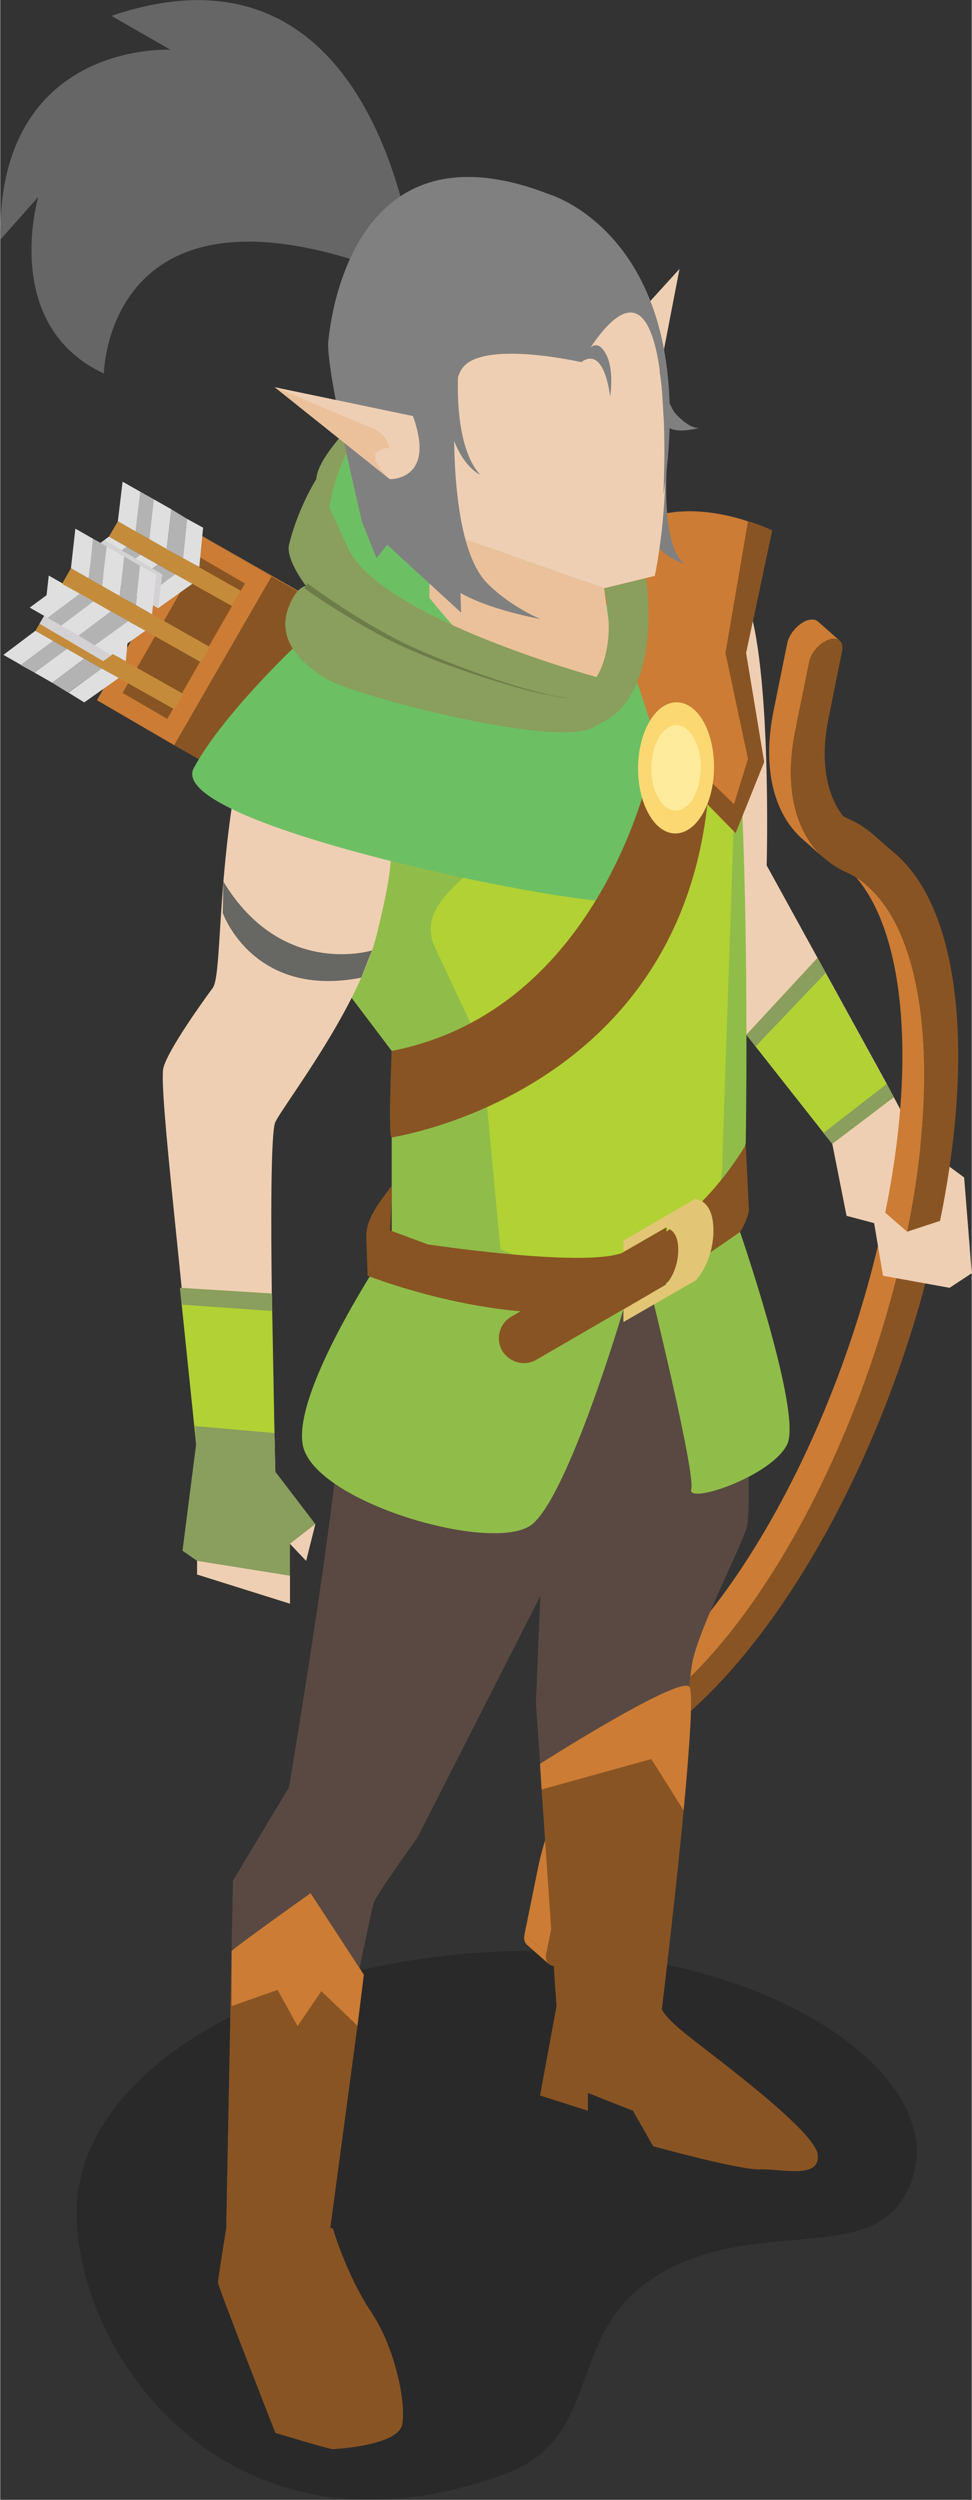 <?xml version="1.0" encoding="UTF-8"?>
<!DOCTYPE svg PUBLIC "-//W3C//DTD SVG 1.1//EN" "http://www.w3.org/Graphics/SVG/1.1/DTD/svg11.dtd">
<!-- Creator: CorelDRAW -->
<svg xmlns="http://www.w3.org/2000/svg" xml:space="preserve" width="538px" height="1383px" version="1.1" style="shape-rendering:geometricPrecision; text-rendering:geometricPrecision; image-rendering:optimizeQuality; fill-rule:evenodd; clip-rule:evenodd"
viewBox="0 0 30.65 78.83"
 xmlns:xlink="http://www.w3.org/1999/xlink"
 xmlns:xodm="http://www.corel.com/coreldraw/odm/2003">
 <rect x="0" y="0" width="30.65" height="78.83" fill="#333333" stroke="none"/>
 <defs>
  <style type="text/css">
   <![CDATA[
    .fil10 {fill:#594942;fill-rule:nonzero}
    .fil1 {fill:#666666;fill-rule:nonzero}
    .fil13 {fill:#676764;fill-rule:nonzero}
    .fil9 {fill:#6DBF64;fill-rule:nonzero}
    .fil18 {fill:#6E7C49;fill-rule:nonzero}
    .fil19 {fill:gray;fill-rule:nonzero}
    .fil3 {fill:#895423;fill-rule:nonzero}
    .fil14 {fill:#8A9E5D;fill-rule:nonzero}
    .fil11 {fill:#90BD49;fill-rule:nonzero}
    .fil12 {fill:#B1D134;fill-rule:nonzero}
    .fil4 {fill:#B3B3B3;fill-rule:nonzero}
    .fil6 {fill:#C48C3A;fill-rule:nonzero}
    .fil2 {fill:#CC7C34;fill-rule:nonzero}
    .fil5 {fill:#DFDFDF;fill-rule:nonzero}
    .fil20 {fill:#E2C675;fill-rule:nonzero}
    .fil15 {fill:#EBC19C;fill-rule:nonzero}
    .fil8 {fill:#EFCFB3;fill-rule:nonzero}
    .fil16 {fill:#FBD872;fill-rule:nonzero}
    .fil17 {fill:#FFEB9C;fill-rule:nonzero}
    .fil0 {fill:black;fill-rule:nonzero;fill-opacity:0.2}
    .fil7 {fill:#D3D1D3;fill-rule:nonzero}
   ]]>
  </style>
 </defs>
 <g id="Layer_x0020_1">
  <path class="fil0" d="M2.41 69.77c0,4.55 4.87,11.43 13.52,8.24 2.95,-1.09 2.01,-4.07 4.27,-5.88 2.9,-2.32 6.88,-0.73 8.2,-2.68 2.34,-3.46 -3.63,-7.93 -11.59,-7.93 -7.95,0 -14.4,3.7 -14.4,8.25z"/>
  <g id="_2100416252512">
   <path class="fil1" d="M13.15 8.94c0,0 -0.88,-11.42 -9.64,-8.44l1.86 1.07c0,0 -5.47,-0.31 -5.37,5.99l1.2 -1.35c0,0 -1.2,4.04 2.07,5.57 0,0 0.09,-7 9.88,-2.84z"/>
   <g>
    <g>
     <g>
      <g>
       <g>
        <polygon class="fil2" points="8.56,18.18 6.12,16.76 18.24,23.67 20.68,25.09 "/>
       </g>
       <g>
        <polygon class="fil2" points="5.49,23.5 3.05,22.08 6.12,16.76 8.56,18.18 "/>
       </g>
       <g>
        <path class="fil3" d="M8.56 18.18l12.12 6.91c0.85,0.48 0.86,2.07 0.01,3.54 -0.42,0.73 -0.98,1.3 -1.54,1.62 -0.55,0.32 -1.11,0.4 -1.54,0.16l-12.12 -6.91 3.07 -5.32z"/>
       </g>
      </g>
     </g>
     <g>
      <polygon class="fil3" points="5.27,22.67 3.86,21.85 6.31,17.58 7.72,18.4 "/>
     </g>
    </g>
    <g>
     <g>
      <g>
       <polygon class="fil4" points="3.99,17.24 4.42,17.49 3.41,18.24 2.98,18 "/>
      </g>
      <g>
       <g>
        <polygon class="fil4" points="4.42,15.51 4.84,15.75 4.7,17 4.27,16.76 "/>
       </g>
       <g>
        <polygon class="fil5" points="3.43,16.92 3.99,17.24 2.98,18 3.41,18.24 4.42,17.49 3.99,17.24 4.97,17.8 3.96,18.56 2.42,17.68 "/>
       </g>
       <g>
        <polygon class="fil5" points="5.4,16.06 5.25,17.32 4.7,17 4.84,15.75 4.42,15.51 4.27,16.76 3.71,16.44 3.86,15.19 "/>
       </g>
      </g>
      <g>
       <polygon class="fil6" points="3.71,16.44 7.59,18.63 7.31,19.11 4.97,17.8 3.99,17.24 3.43,16.92 "/>
      </g>
     </g>
     <polygon class="fil4" points="3.96,18.56 4.46,18.87 5.52,18.11 4.97,17.8 "/>
     <polygon class="fil5" points="4.47,18.87 4.98,19.18 6.06,18.41 5.52,18.11 "/>
     <polygon class="fil4" points="5.4,16.06 5.89,16.36 5.77,17.6 5.25,17.32 "/>
     <polygon class="fil5" points="5.89,16.36 6.4,16.64 6.28,17.88 5.77,17.6 "/>
    </g>
    <g>
     <g>
      <g>
       <polygon class="fil4" points="1.67,20.21 2.1,20.46 1.08,21.21 0.65,20.97 "/>
      </g>
      <g>
       <g>
        <polygon class="fil4" points="2.09,18.47 2.52,18.72 2.38,19.97 1.95,19.73 "/>
       </g>
       <g>
        <polygon class="fil5" points="1.11,19.89 1.67,20.21 0.65,20.97 1.08,21.21 2.1,20.46 1.67,20.21 2.65,20.77 1.64,21.53 0.1,20.65 "/>
       </g>
       <g>
        <polygon class="fil5" points="3.08,19.03 2.93,20.29 2.38,19.97 2.52,18.72 2.09,18.47 1.95,19.73 1.39,19.41 1.53,18.15 "/>
       </g>
      </g>
      <g>
       <polygon class="fil6" points="1.39,19.41 5.77,21.88 5.5,22.37 2.65,20.77 1.67,20.21 1.11,19.89 "/>
      </g>
     </g>
     <polygon class="fil4" points="1.64,21.53 2.14,21.84 3.2,21.08 2.65,20.77 "/>
     <polygon class="fil5" points="2.15,21.84 2.65,22.15 3.74,21.38 3.2,21.08 "/>
     <polygon class="fil4" points="3.08,19.03 3.57,19.32 3.44,20.57 2.93,20.29 "/>
     <polygon class="fil5" points="3.57,19.32 4.08,19.61 3.96,20.85 3.44,20.57 "/>
     <polygon class="fil7" points="1.24,19.67 1.39,19.41 3.55,20.63 3.25,20.85 "/>
    </g>
    <polygon class="fil7" points="3.29,17.03 5.11,18.11 4.98,19.18 2.42,17.68 "/>
    <g>
     <g>
      <g>
       <polygon class="fil4" points="2.51,18.72 2.94,18.97 1.92,19.73 1.49,19.48 "/>
      </g>
      <g>
       <g>
        <polygon class="fil4" points="2.93,16.99 3.36,17.23 3.21,18.49 2.79,18.24 "/>
       </g>
       <g>
        <polygon class="fil5" points="1.95,18.41 2.51,18.72 1.49,19.48 1.92,19.73 2.94,18.97 2.51,18.72 3.49,19.28 2.47,20.04 0.93,19.16 "/>
       </g>
       <g>
        <polygon class="fil5" points="3.91,17.55 3.77,18.8 3.21,18.49 3.36,17.23 2.93,16.99 2.79,18.24 2.23,17.92 2.37,16.67 "/>
       </g>
      </g>
      <g>
       <polygon class="fil6" points="2.23,17.92 6.61,20.4 6.33,20.88 3.49,19.28 2.51,18.72 1.95,18.41 "/>
      </g>
     </g>
     <polygon class="fil4" points="2.47,20.04 2.98,20.35 4.04,19.59 3.49,19.28 "/>
     <polygon class="fil5" points="2.98,20.35 3.49,20.66 4.58,19.89 4.04,19.59 "/>
     <polygon class="fil4" points="3.91,17.55 4.41,17.84 4.28,19.08 3.77,18.8 "/>
     <polygon class="fil5" points="4.41,17.84 4.92,18.12 4.79,19.37 4.28,19.08 "/>
    </g>
   </g>
   <g>
    <g>
     <g>
      <path class="fil2" d="M17.3 61.93l-0.68 -0.6c-0.08,-0.07 -0.11,-0.18 -0.08,-0.33l0.69 0.6c-0.03,0.15 0,0.26 0.07,0.33z"/>
     </g>
     <g>
      <path class="fil2" d="M27.92 38.24c-1.16,5.74 -4.03,11.5 -7.13,14.33 -1.95,1.77 -3.37,4.13 -3.82,6.31l-0.43 2.12 0.69 0.6 0.43 -2.12c0.44,-2.18 1.87,-4.53 3.81,-6.31 3.1,-2.83 5.97,-8.58 7.14,-14.33l-0.69 -0.6z"/>
     </g>
     <g>
      <path class="fil3" d="M29.65 38.5c-1.26,6.17 -4.31,12.21 -7.77,15.37 -1.62,1.48 -2.81,3.45 -3.18,5.27l-0.43 2.11c-0.06,0.3 -0.34,0.62 -0.63,0.72 -0.29,0.09 -0.47,-0.07 -0.41,-0.37l0.43 -2.12c0.44,-2.18 1.87,-4.53 3.81,-6.31 3.1,-2.83 5.97,-8.58 7.14,-14.33l1.04 -0.34z"/>
     </g>
    </g>
   </g>
   <g>
    <polygon class="fil8" points="20.12,9.92 21.43,8.48 20.76,11.95 "/>
    <path class="fil9" d="M9.97 15.11c0.66,-1.88 2.53,-3.06 4.52,-2.83l2.81 0.33 0.28 3.83 -4.92 2.46c0,0 -3.14,0.85 -2.69,-3.79z"/>
    <path class="fil10" d="M23.1 37.38c0,0 0.75,9.97 0.44,10.83 -0.31,0.87 -1.43,3.02 -1.69,4.14 -0.25,1.12 -1.04,11.53 -1.04,11.53l-3.26 -0.62 -0.65 -9.57 0.14 -3.37 1.46 -2.86 -5.34 10.49c0,0 -1.3,1.8 -1.38,2.06 -0.09,0.26 -1.99,9.51 -1.99,9.51l-2.66 0.74 0.21 -10.95 1.77 -2.95c0,0 1.55,-9.18 1.64,-11.93 0.08,-2.76 1.6,-5.26 1.6,-5.26l10.75 -1.79z"/>
    <path class="fil8" d="M21.08 17.38c0,0 1.65,-0.61 2.46,1.51 0.81,2.11 0.64,8.4 0.64,8.4l3.79 6.89 -1.72 1.89 -2.71 -3.44 -2.46 -15.25z"/>
    <path class="fil11" d="M19.66 41.29c0,0 -1.7,5.78 -2.87,6.77 -1.18,0.98 -6.96,-0.7 -7.25,-2.52 -0.3,-1.81 2.81,-6.37 2.81,-6.37l7.31 2.12z"/>
    <polygon class="fil8" points="27.97,34.18 28.97,36.07 30.41,37.13 30.65,40.15 29.95,40.61 27.85,40.23 27.57,38.57 26.7,38.34 26.25,36.07 "/>
    <path class="fil11" d="M11.08 31.46l1.27 1.68 0 6.03 3.05 1.12c0,0 3.78,0.86 5.68,-0.26 1.89,-1.12 2.44,-3.99 2.44,-3.99 0,0 0.22,-12.64 -0.72,-16.72 -0.95,-4.09 -9.67,-2.41 -12.58,1.88 -2.92,4.28 0.86,10.26 0.86,10.26z"/>
    <path class="fil12" d="M13.72 29.89l1.46 3.1 0.6 6.4c0,0 2.64,1.27 4.9,0.31 2.25,-0.96 2.1,-3.09 2.1,-3.09l0.39 -11.51 -0.65 -1.04c0,0 -6.01,1.34 -6.76,2.45 -0.74,1.1 -2.72,1.92 -2.04,3.38z"/>
    <path class="fil3" d="M17.55 63.26l-0.52 2.82 1.51 0.48 0 -0.56 1.42 0.56 0.64 1.12c0,0 2.71,0.75 3.36,0.73 0.65,-0.03 1.93,0.33 1.83,-0.47 -0.1,-0.79 -3.51,-3.26 -4.26,-3.88 -0.75,-0.62 -0.68,-0.8 -0.68,-0.8l-3.3 0z"/>
    <path class="fil3" d="M7.13 70.26c0,0 -0.26,1.59 -0.26,1.72 0,0.13 1.81,4.74 1.81,4.74 0,0 1.68,0.51 1.81,0.51 0.13,0 2.06,-0.12 2.19,-0.77 0.13,-0.65 -0.2,-2.4 -0.99,-3.57 -0.78,-1.18 -1.2,-2.63 -1.2,-2.63l-3.36 0z"/>
    <path class="fil8" d="M10.22 21.2c0,0 -2.48,1.24 -2.92,4.28 -0.44,3.04 -0.34,5.34 -0.6,5.68 -0.26,0.35 -1.38,1.9 -1.55,2.5 -0.17,0.6 0.65,7.02 1.03,11.88l2.5 0.87c0,0 -0.29,-10.44 0,-11.03 0.29,-0.59 2.68,-3.65 3.23,-6.04 0.56,-2.4 1.05,-4.16 -1.69,-8.14z"/>
    <path class="fil13" d="M7.02 28.79c0,0 0.95,2.71 4.37,2.04l0.34 -0.86c0,0 -2.84,0.89 -4.69,-2.17l-0.02 0.99z"/>
    <path class="fil9" d="M9.64 20.06c0,0 -2.53,2.32 -3.53,4.15 -1.01,1.83 12.69,4.52 13.54,4.2 0.85,-0.33 3.21,-5.91 3.23,-7.82 0.03,-1.91 -3.68,-6.26 -13.24,-0.53z"/>
    <polygon class="fil14" points="9.14,48.68 9.14,50.57 6.21,49.65 6.21,49.22 5.75,48.9 6.18,45.54 8.68,46.41 9.94,48.06 9.65,49.22 "/>
    <polygon class="fil12" points="26.25,36.07 28.19,34.6 25.78,30.21 23.54,32.63 "/>
    <polygon class="fil14" points="26.25,36.07 25.97,35.73 27.97,34.18 28.19,34.6 "/>
    <polygon class="fil14" points="23.54,32.63 25.78,30.21 26.04,30.68 23.83,33 "/>
    <polygon class="fil12" points="6.18,45.54 5.67,40.61 8.57,40.79 8.66,45.69 "/>
    <polygon class="fil14" points="6.18,45.54 6.14,44.97 8.65,45.19 8.68,46.41 "/>
    <polygon class="fil14" points="5.67,40.61 5.72,41.14 8.57,41.34 8.57,40.79 "/>
    <polygon class="fil8" points="6.21,49.22 9.14,49.69 9.14,50.57 6.21,49.65 "/>
    <polygon class="fil8" points="9.14,48.68 9.94,48.06 9.65,49.22 "/>
    <path class="fil2" d="M23.53 20.59l0.57 3.44 -0.9 2.24 -2.32 -2.37 -1.59 -4.84c0,0 -2.18,0.41 0,-1.94 1.29,-1.39 3.24,-1.03 4.3,-0.68 0.47,0.14 0.76,0.29 0.76,0.29l-0.82 3.86z"/>
    <path class="fil3" d="M23.53 20.59l0.57 3.44 -0.9 2.24 -2.32 -2.37 0.5 -0.25 1.77 1.71 0.44 -1.43 -0.71 -3.34 0.71 -4.15c0.47,0.14 0.76,0.29 0.76,0.29l-0.82 3.86z"/>
    <path class="fil15" d="M13.54 16.61l0 2.24c0,0 3.02,3.83 4.4,3.57 1.37,-0.25 1.55,-0.69 1.55,-0.69l-0.44 -3.18 -5.51 -1.94z"/>
    <path class="fil3" d="M20.55 24.06c0,0 -1.52,7.78 -8.2,9.08 0,0 -0.12,2.76 0,2.73 0.11,-0.03 8.95,-1.36 9.96,-10.51l-1.76 -1.3z"/>
    <g>
     <g>
      <path class="fil16" d="M20.49 22.74c0.48,-0.8 1.24,-0.79 1.7,0.02 0.45,0.81 0.44,2.12 -0.04,2.92 -0.48,0.81 -1.24,0.8 -1.69,-0.01 -0.46,-0.81 -0.45,-2.12 0.03,-2.93z"/>
     </g>
     <g>
      <path class="fil17" d="M20.78 23.26c0.31,-0.53 0.81,-0.52 1.1,0.01 0.3,0.52 0.29,1.38 -0.02,1.9 -0.31,0.52 -0.8,0.52 -1.1,-0.01 -0.3,-0.53 -0.29,-1.38 0.02,-1.9z"/>
     </g>
    </g>
    <path class="fil3" d="M12.3 38.8l1.19 0.44c0,0 4.49,0.68 5.96,0.32 2.46,-0.6 4.07,-3.46 4.07,-3.46l0.1 2.07c0,0 -0.23,1.88 -3.73,2.92 -3.5,1.04 -8.3,-0.86 -8.3,-0.86l-0.04 -1.19c-0.03,-0.62 0.44,-1.15 0.8,-1.65l0 0.38 -0.05 1.03z"/>
    <path class="fil14" d="M18.81 21.35c0,0 -6.81,-1.86 -7.83,-4.05 -1.01,-2.19 -1.01,-2.19 -1.01,-2.19 0,0 -0.58,0.91 -0.86,2.07 -0.28,1.17 4.22,6.04 10.03,5.26l-0.33 -1.09z"/>
    <path class="fil14" d="M18.81 21.35c0,0 0.68,-0.94 0.24,-2.8l1.32 -0.32c0,0 0.63,3.75 -1.56,4.64l0 -1.52z"/>
    <path class="fil14" d="M9.98 18.55c0,0 -0.49,-0.42 -0.88,0.59 -0.39,1 0.34,1.79 1.29,2.32 0.96,0.52 7.5,2.24 8.42,1.41 0.92,-0.83 0.33,-0.43 0.33,-0.43l-9.16 -3.89z"/>
    <path class="fil11" d="M23.34 38.85c0,0 1.96,5.69 1.49,6.69 -0.48,1.01 -3.18,1.92 -3.03,1.42 0.14,-0.49 -1.26,-6.18 -1.26,-6.18l2.8 -1.93z"/>
    <path class="fil18" d="M9.7 18.4c0,0 0.46,0.35 1.19,0.82 0.37,0.24 0.8,0.5 1.28,0.76 0.47,0.27 1,0.51 1.54,0.73 1.07,0.44 2.17,0.82 3.01,1.05 0.21,0.06 0.41,0.11 0.58,0.15 0.17,0.04 0.32,0.06 0.45,0.08 0.13,0.02 0.23,0.03 0.29,0.03 0.07,0 0.11,0 0.11,0 0,0 -0.04,0 -0.11,0 -0.06,0.01 -0.16,-0.01 -0.29,-0.02 -0.13,-0.02 -0.28,-0.04 -0.45,-0.08 -0.18,-0.03 -0.37,-0.08 -0.58,-0.13 -0.85,-0.22 -1.96,-0.57 -3.05,-0.99 -0.54,-0.22 -1.08,-0.45 -1.56,-0.7 -0.49,-0.26 -0.93,-0.52 -1.3,-0.75 -0.75,-0.46 -1.22,-0.8 -1.22,-0.8l0.11 -0.15z"/>
    <path class="fil14" d="M10.39 16.02c-0.02,-0.05 0.25,-1.6 0.85,-2.13 0.6,-0.53 -0.25,-0.39 -0.25,-0.39 0,0 -0.98,0.97 -1.02,1.61 -0.05,0.64 0.42,0.91 0.42,0.91z"/>
    <path class="fil19" d="M21.04 14.59c0,0 -0.23,2.67 0.57,3.2 0,0 -1.08,-0.29 -1.24,-1.35 -0.15,-1.07 0.67,-1.85 0.67,-1.85z"/>
    <path class="fil8" d="M20.17 9.03c-0.06,-0.18 -1.5,-3.44 -5.64,-3.14 -4.13,0.3 -5.24,5.91 -3.01,8.35 2.23,2.44 2.02,2.37 2.02,2.37l5.51 1.94 1.6 -0.39c0,0 1.04,-4.68 -0.48,-9.13z"/>
    <path class="fil3" d="M11.47 62.27l-0.2 1.61 -0.91 6.77 -3.23 -0.39 0.17 -8.73c0,-0.06 2.49,-1.83 2.49,-1.83l1.68 2.57z"/>
    <path class="fil3" d="M21.56 57.09c-0.29,3.06 -0.75,6.79 -0.75,6.79l-3.26 -0.62 -0.47 -6.83 -0.05 -0.81c0,0 4.38,-2.79 4.71,-2.43 0.13,0.14 0.01,1.87 -0.18,3.9z"/>
    <path class="fil20" d="M21.92 37.81l-2.26 1.31 0 0.36 1.32 -0.76c0,0 0.41,0 0.41,0.69 0,0.7 -0.39,1.1 -0.39,1.1l-1.34 0.78 0 0.4 2.29 -1.32c0,0 0.55,-0.58 0.55,-1.57 0,-0.99 -0.58,-0.99 -0.58,-0.99z"/>
    <path class="fil3" d="M16.12 41.52l4.9 -2.82 -0.02 1.81 -4.09 2.37c-0.52,0.3 -1.18,-0.08 -1.18,-0.68 0,-0.28 0.15,-0.54 0.39,-0.68z"/>
    <path class="fil2" d="M21.56 57.09l-1.02 -1.62 -3.46 0.96 -0.05 -0.81c0,0 4.38,-2.79 4.71,-2.43 0.13,0.14 0.01,1.87 -0.18,3.9z"/>
    <path class="fil2" d="M11.47 62.27l-0.2 1.61c0,0 0,0 0,0l-1.14 -1.09 -0.75 1.1 -0.63 -1.14 -1.45 0.51 0 -1.73c0,-0.06 2.49,-1.83 2.49,-1.83l1.68 2.57z"/>
    <g>
     <path class="fil19" d="M14.36 12.21c0,0 -0.36,4.81 1.01,6.19 0.74,0.74 1.67,1.12 1.67,1.12 0,0 -2.94,-0.52 -3.17,-1.51 -0.24,-1 0.49,-5.8 0.49,-5.8z"/>
     <path class="fil19" d="M14.47 11.41c0,0 -0.26,2.53 0.67,3.56 0,0 -0.74,-0.31 -1.02,-1.78 -0.28,-1.47 0.35,-1.78 0.35,-1.78z"/>
     <path class="fil19" d="M18.33 11.42c0,0 0.33,-0.88 0.7,-0.38 0.38,0.49 0.21,1.47 0.21,1.47 0,0 -0.16,-1.63 -0.91,-1.09z"/>
    </g>
    <path class="fil19" d="M20.76 10.32c0,0 0.05,2.18 0.56,2.74 0.51,0.55 0.78,0.42 0.78,0.42 0,0 -1.14,0.35 -1.17,-0.29 -0.04,-0.64 -0.17,-2.87 -0.17,-2.87z"/>
    <path class="fil19" d="M17.3 6.12c-6.11,-2.37 -6.86,3.78 -6.95,4.64 -0.09,0.87 1.06,5.68 1.06,5.68l0.46 1.16 0.34 -0.42 2.33 2.14 -0.12 -3.71c0,0 -0.44,-2.95 0.12,-3.94 0.56,-0.99 3.79,-0.25 3.79,-0.25 3.11,-5.19 2.59,4.19 2.59,4.19 1.24,-8.11 -3.62,-9.49 -3.62,-9.49z"/>
    <g>
     <path class="fil8" d="M13.02 13.12l-4.36 -0.91 3.63 2.9c0,0 1.47,0.05 0.73,-1.99z"/>
     <path class="fil15" d="M8.66 12.21l3.12 1.31c0.31,0.13 0.51,0.43 0.51,0.77l0 0.82 -3.63 -2.9z"/>
     <path class="fil8" d="M12.29 15.11c0,0 -0.65,-0.61 -0.41,-0.84 0.25,-0.23 0.47,-0.1 0.47,-0.1l-0.06 0.94z"/>
    </g>
   </g>
   <g>
    <g>
     <g>
      <path class="fil3" d="M26.89 26.06l-0.69 -0.6c0.17,0.15 0.36,0.27 0.58,0.37 0.29,0.13 0.56,0.3 0.8,0.52l0.69 0.6c-0.25,-0.22 -0.51,-0.39 -0.8,-0.52 -0.22,-0.1 -0.41,-0.22 -0.58,-0.37z"/>
     </g>
     <g>
      <path class="fil2" d="M28.61 38.84c1.05,-5.14 0.54,-9.32 -1.24,-10.89l-0.68 -0.6c1.77,1.56 2.28,5.75 1.23,10.89l0.69 0.6z"/>
      <path class="fil2" d="M24.83 20.28l-0.43 2.12c-0.36,1.78 -0.02,3.24 0.91,4.06l0.69 0.61c-0.94,-0.83 -1.28,-2.28 -0.91,-4.07l0.43 -2.12c0.06,-0.3 0.34,-0.62 0.63,-0.71 0.14,-0.05 0.26,-0.03 0.33,0.03l-0.68 -0.6c-0.08,-0.07 -0.19,-0.08 -0.34,-0.04 -0.28,0.1 -0.57,0.42 -0.63,0.72z"/>
     </g>
     <g>
      <path class="fil3" d="M28.61 38.84c1.17,-5.74 0.4,-10.29 -1.91,-11.33 -1.45,-0.65 -2.06,-2.33 -1.61,-4.51l0.43 -2.12c0.06,-0.3 0.34,-0.62 0.63,-0.71 0.29,-0.1 0.47,0.07 0.41,0.36l-0.43 2.13c-0.37,1.82 0.13,3.23 1.34,3.77 2.58,1.16 3.44,5.89 2.18,12.07l-1.04 0.34z"/>
     </g>
    </g>
   </g>
  </g>
 </g>
</svg>
